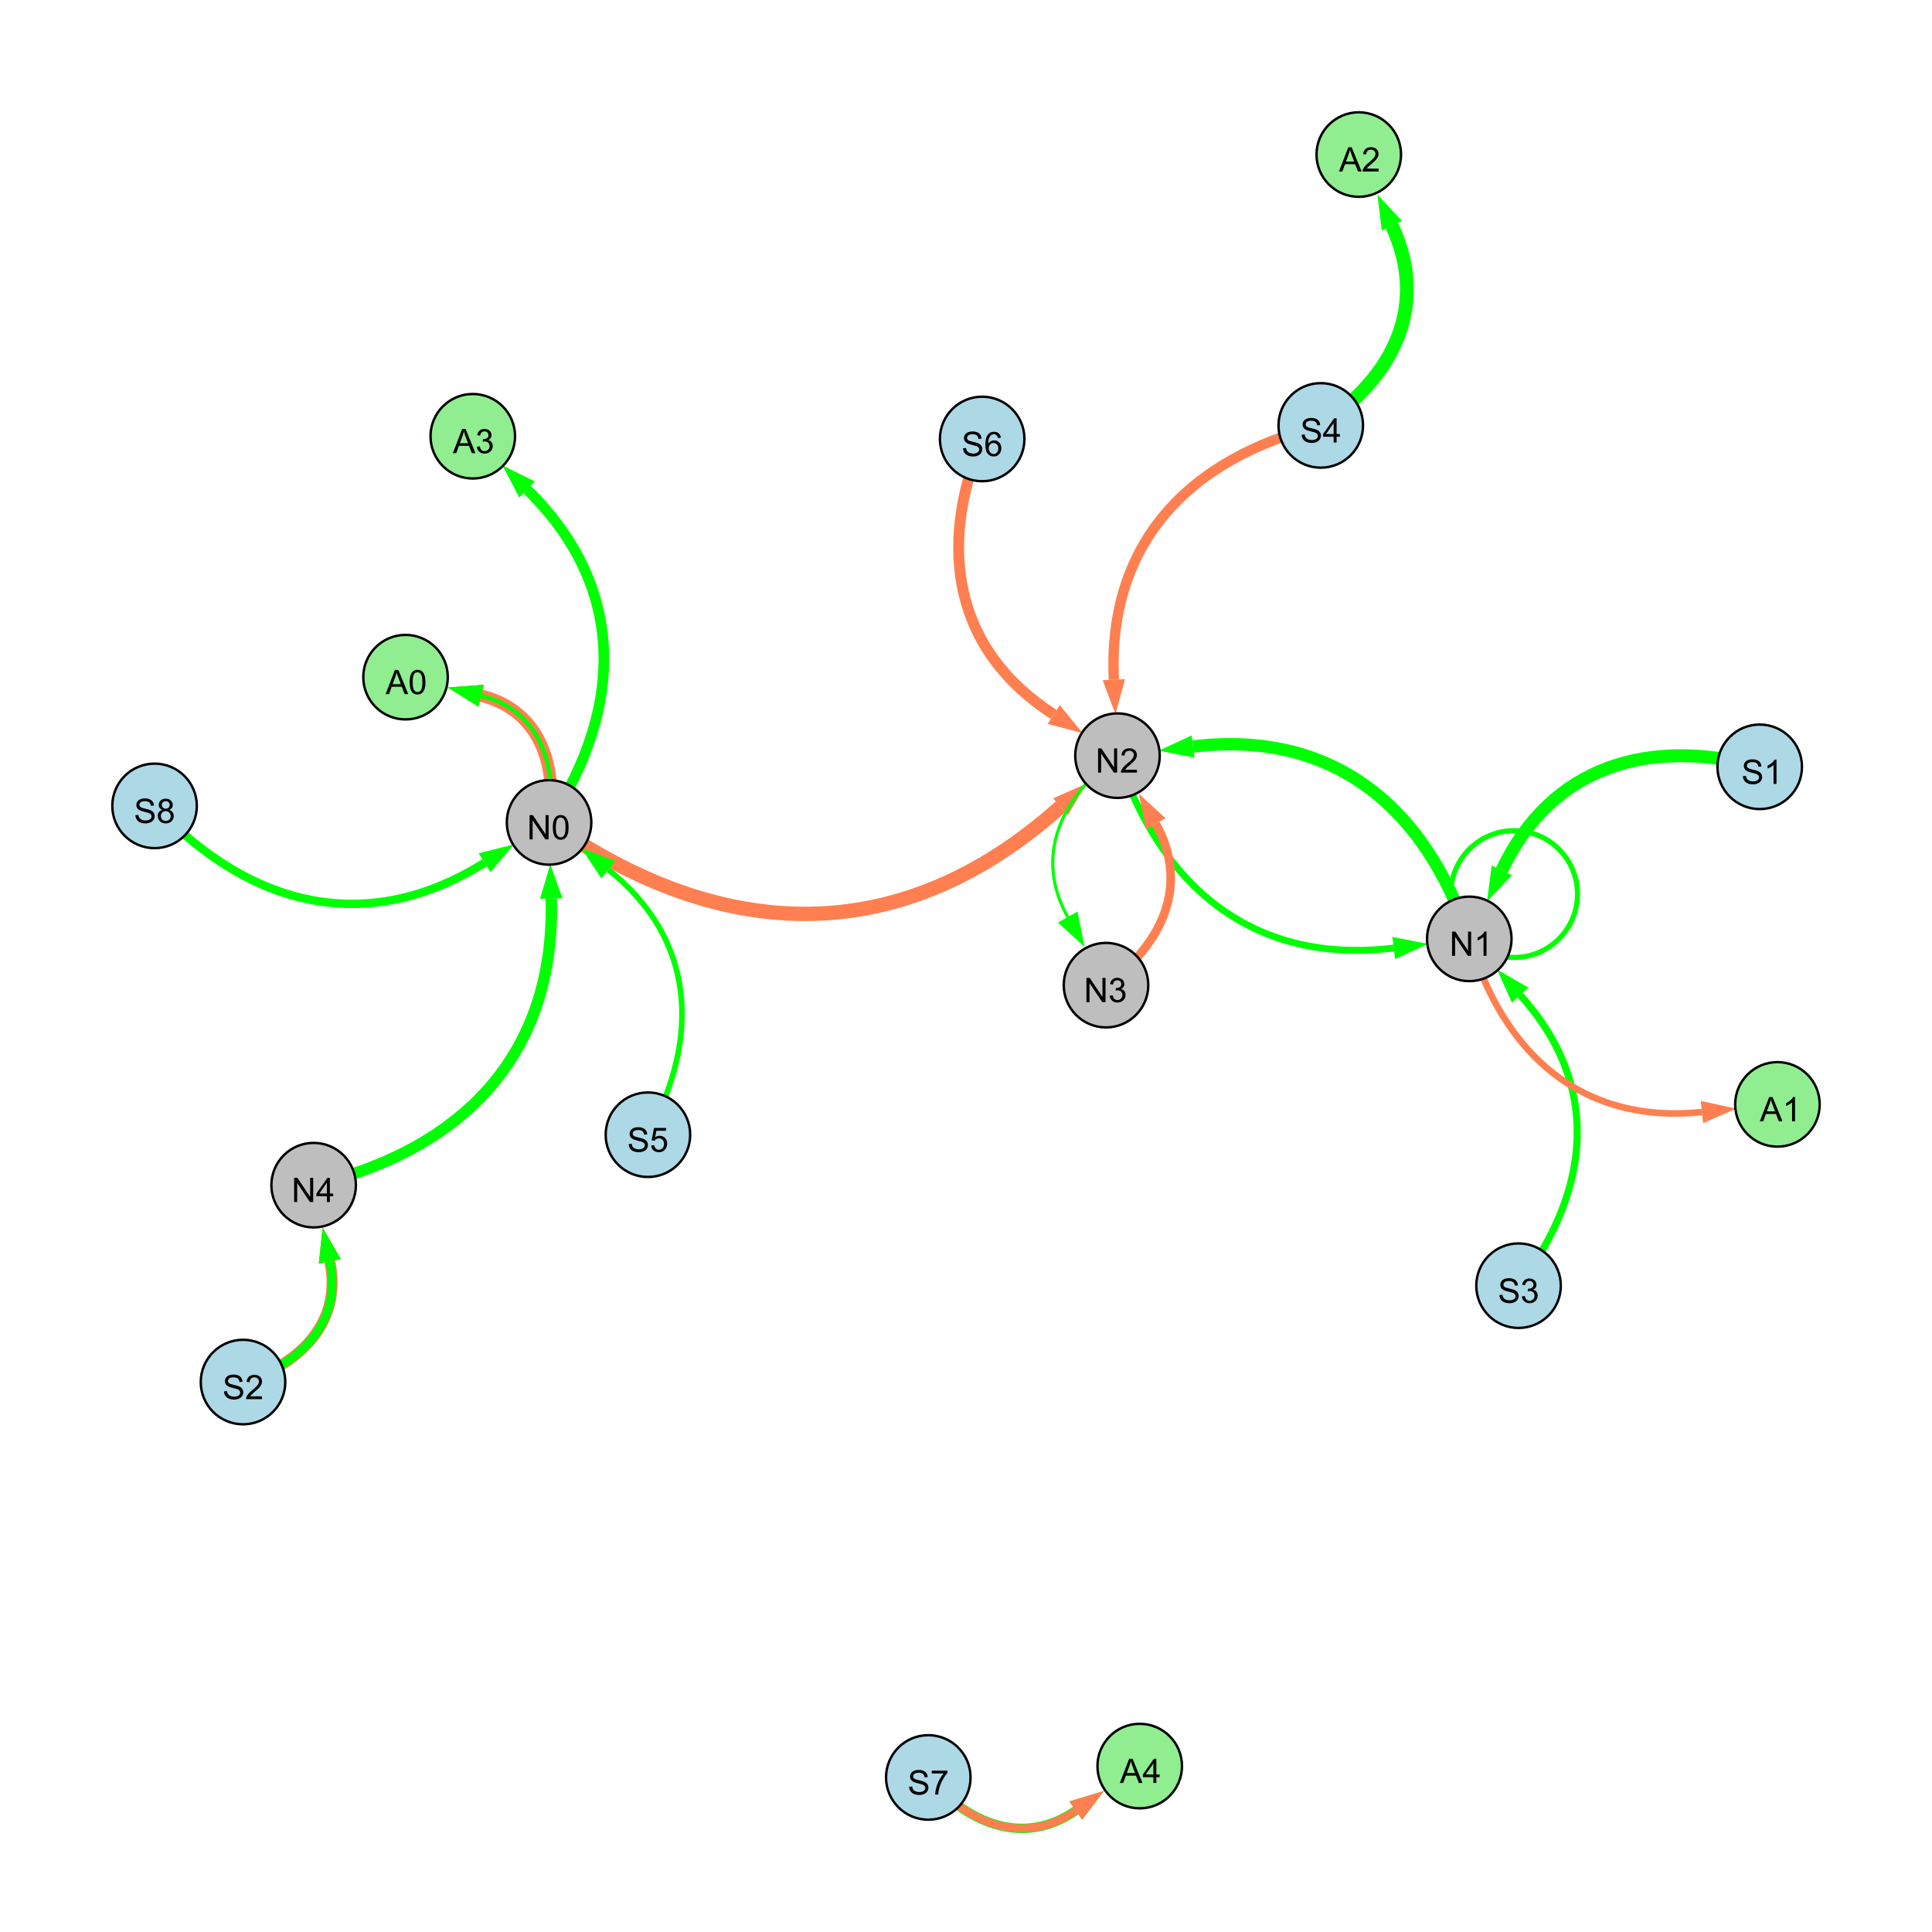 <?xml version="1.0" encoding="UTF-8"?>
<svg xmlns="http://www.w3.org/2000/svg" xmlns:xlink="http://www.w3.org/1999/xlink" width="800" height="800" viewBox="0 0 800 800">
<defs>
<g>
<g id="glyph-0-0">
<path d="M 1.066 0 L 1.066 -10.023 L 2.426 -10.023 L 7.691 -2.152 L 7.691 -10.023 L 8.961 -10.023 L 8.961 0 L 7.602 0 L 2.336 -7.875 L 2.336 0 Z M 1.066 0 "/>
</g>
<g id="glyph-0-1">
<path d="M 0.582 -4.941 C 0.582 -6.129 0.703 -7.082 0.945 -7.805 C 1.191 -8.527 1.555 -9.082 2.035 -9.477 C 2.516 -9.867 3.121 -10.062 3.848 -10.062 C 4.387 -10.062 4.859 -9.953 5.266 -9.738 C 5.668 -9.52 6.004 -9.211 6.27 -8.801 C 6.531 -8.395 6.738 -7.898 6.891 -7.312 C 7.039 -6.727 7.117 -5.938 7.117 -4.941 C 7.117 -3.766 6.996 -2.816 6.754 -2.094 C 6.512 -1.371 6.152 -0.816 5.672 -0.422 C 5.191 -0.027 4.582 0.172 3.848 0.172 C 2.883 0.172 2.125 -0.176 1.57 -0.867 C 0.91 -1.703 0.582 -3.059 0.582 -4.941 M 1.844 -4.941 C 1.844 -3.297 2.039 -2.203 2.422 -1.656 C 2.809 -1.113 3.285 -0.84 3.848 -0.84 C 4.414 -0.84 4.891 -1.113 5.273 -1.66 C 5.66 -2.207 5.852 -3.301 5.852 -4.941 C 5.852 -6.594 5.66 -7.688 5.273 -8.23 C 4.891 -8.773 4.41 -9.043 3.836 -9.043 C 3.27 -9.043 2.82 -8.805 2.48 -8.328 C 2.059 -7.715 1.844 -6.586 1.844 -4.941 Z M 1.844 -4.941 "/>
</g>
<g id="glyph-0-2">
<path d="M 7.047 -1.184 L 7.047 0 L 0.422 0 C 0.414 -0.297 0.461 -0.582 0.566 -0.855 C 0.734 -1.305 1.008 -1.75 1.379 -2.188 C 1.75 -2.625 2.285 -3.133 2.988 -3.703 C 4.078 -4.598 4.812 -5.305 5.195 -5.828 C 5.578 -6.348 5.77 -6.844 5.77 -7.309 C 5.77 -7.797 5.594 -8.207 5.246 -8.543 C 4.898 -8.875 4.445 -9.043 3.883 -9.043 C 3.289 -9.043 2.816 -8.867 2.461 -8.512 C 2.105 -8.156 1.926 -7.664 1.922 -7.035 L 0.656 -7.164 C 0.742 -8.109 1.07 -8.828 1.633 -9.32 C 2.199 -9.816 2.957 -10.062 3.91 -10.062 C 4.871 -10.062 5.633 -9.797 6.195 -9.262 C 6.754 -8.73 7.035 -8.07 7.035 -7.281 C 7.035 -6.879 6.953 -6.484 6.789 -6.098 C 6.625 -5.711 6.352 -5.301 5.973 -4.875 C 5.59 -4.445 4.957 -3.859 4.074 -3.109 C 3.336 -2.492 2.863 -2.07 2.652 -1.848 C 2.441 -1.629 2.27 -1.406 2.133 -1.184 Z M 7.047 -1.184 "/>
</g>
<g id="glyph-0-3">
<path d="M 0.629 -3.219 L 1.879 -3.328 C 1.938 -2.828 2.078 -2.418 2.293 -2.094 C 2.512 -1.773 2.848 -1.516 3.301 -1.316 C 3.758 -1.117 4.27 -1.02 4.84 -1.02 C 5.344 -1.02 5.793 -1.094 6.18 -1.242 C 6.566 -1.395 6.855 -1.602 7.043 -1.863 C 7.234 -2.125 7.328 -2.41 7.328 -2.719 C 7.328 -3.035 7.238 -3.309 7.055 -3.543 C 6.871 -3.777 6.57 -3.977 6.152 -4.137 C 5.883 -4.242 5.289 -4.402 4.367 -4.625 C 3.449 -4.844 2.805 -5.055 2.434 -5.25 C 1.953 -5.5 1.598 -5.812 1.363 -6.184 C 1.129 -6.555 1.012 -6.969 1.012 -7.43 C 1.012 -7.938 1.156 -8.41 1.441 -8.848 C 1.73 -9.289 2.148 -9.621 2.699 -9.852 C 3.25 -10.078 3.863 -10.191 4.539 -10.191 C 5.281 -10.191 5.938 -10.074 6.504 -9.832 C 7.07 -9.594 7.508 -9.242 7.812 -8.777 C 8.117 -8.312 8.281 -7.785 8.305 -7.199 L 7.035 -7.102 C 6.965 -7.734 6.734 -8.215 6.34 -8.539 C 5.945 -8.863 5.363 -9.023 4.594 -9.023 C 3.793 -9.023 3.207 -8.875 2.84 -8.582 C 2.473 -8.289 2.289 -7.934 2.289 -7.52 C 2.289 -7.16 2.422 -6.863 2.68 -6.633 C 2.934 -6.398 3.602 -6.16 4.68 -5.918 C 5.758 -5.672 6.496 -5.461 6.898 -5.277 C 7.48 -5.008 7.91 -4.668 8.188 -4.254 C 8.469 -3.844 8.605 -3.367 8.605 -2.828 C 8.605 -2.297 8.453 -1.793 8.148 -1.324 C 7.844 -0.852 7.406 -0.484 6.832 -0.223 C 6.262 0.039 5.617 0.172 4.902 0.172 C 3.996 0.172 3.234 0.039 2.621 -0.227 C 2.008 -0.488 1.527 -0.887 1.18 -1.418 C 0.832 -1.949 0.648 -2.551 0.629 -3.219 Z M 0.629 -3.219 "/>
</g>
<g id="glyph-0-4">
<path d="M 6.965 -7.566 L 5.742 -7.473 C 5.633 -7.953 5.477 -8.305 5.277 -8.523 C 4.945 -8.875 4.535 -9.051 4.047 -9.051 C 3.656 -9.051 3.312 -8.941 3.016 -8.723 C 2.629 -8.441 2.32 -8.027 2.098 -7.484 C 1.875 -6.941 1.758 -6.172 1.75 -5.168 C 2.047 -5.617 2.41 -5.953 2.836 -6.172 C 3.266 -6.391 3.715 -6.5 4.184 -6.5 C 5.004 -6.5 5.703 -6.199 6.277 -5.594 C 6.855 -4.992 7.145 -4.211 7.145 -3.254 C 7.145 -2.625 7.008 -2.039 6.738 -1.5 C 6.465 -0.961 6.094 -0.547 5.617 -0.258 C 5.145 0.027 4.609 0.172 4.008 0.172 C 2.98 0.172 2.145 -0.207 1.496 -0.961 C 0.852 -1.715 0.527 -2.957 0.527 -4.688 C 0.527 -6.625 0.883 -8.035 1.602 -8.914 C 2.223 -9.68 3.066 -10.062 4.121 -10.062 C 4.91 -10.062 5.555 -9.84 6.059 -9.398 C 6.562 -8.957 6.867 -8.348 6.965 -7.566 M 1.941 -3.246 C 1.941 -2.824 2.031 -2.418 2.211 -2.031 C 2.391 -1.645 2.645 -1.348 2.969 -1.145 C 3.289 -0.941 3.629 -0.84 3.984 -0.84 C 4.504 -0.84 4.953 -1.051 5.324 -1.469 C 5.699 -1.891 5.887 -2.457 5.887 -3.18 C 5.887 -3.871 5.699 -4.418 5.332 -4.816 C 4.961 -5.215 4.5 -5.414 3.938 -5.414 C 3.383 -5.414 2.91 -5.215 2.523 -4.816 C 2.137 -4.418 1.941 -3.895 1.941 -3.246 Z M 1.941 -3.246 "/>
</g>
<g id="glyph-0-5">
<path d="M 5.215 0 L 3.984 0 L 3.984 -7.84 C 3.688 -7.559 3.301 -7.277 2.82 -6.992 C 2.34 -6.711 1.906 -6.5 1.523 -6.359 L 1.523 -7.547 C 2.211 -7.871 2.812 -8.262 3.328 -8.723 C 3.844 -9.184 4.207 -9.629 4.422 -10.062 L 5.215 -10.062 Z M 5.215 0 "/>
</g>
<g id="glyph-0-6">
<path d="M 4.523 0 L 4.523 -2.398 L 0.18 -2.398 L 0.18 -3.527 L 4.75 -10.023 L 5.758 -10.023 L 5.758 -3.527 L 7.109 -3.527 L 7.109 -2.398 L 5.758 -2.398 L 5.758 0 L 4.523 0 M 4.523 -3.527 L 4.523 -8.047 L 1.387 -3.527 Z M 4.523 -3.527 "/>
</g>
<g id="glyph-0-7">
<path d="M 2.477 -5.434 C 1.965 -5.621 1.586 -5.887 1.34 -6.234 C 1.094 -6.582 0.969 -6.996 0.969 -7.477 C 0.969 -8.207 1.234 -8.82 1.758 -9.316 C 2.281 -9.812 2.977 -10.062 3.848 -10.062 C 4.723 -10.062 5.43 -9.809 5.961 -9.301 C 6.492 -8.793 6.762 -8.172 6.762 -7.445 C 6.762 -6.98 6.641 -6.574 6.395 -6.23 C 6.152 -5.887 5.781 -5.621 5.285 -5.434 C 5.898 -5.234 6.367 -4.91 6.688 -4.465 C 7.012 -4.016 7.172 -3.484 7.172 -2.863 C 7.172 -2.008 6.867 -1.289 6.262 -0.703 C 5.656 -0.121 4.859 0.172 3.867 0.172 C 2.879 0.172 2.082 -0.121 1.477 -0.707 C 0.871 -1.293 0.566 -2.023 0.566 -2.898 C 0.566 -3.551 0.734 -4.098 1.062 -4.535 C 1.395 -4.977 1.863 -5.273 2.477 -5.434 M 2.227 -7.52 C 2.227 -7.047 2.383 -6.656 2.688 -6.359 C 2.992 -6.055 3.387 -5.906 3.875 -5.906 C 4.352 -5.906 4.738 -6.055 5.043 -6.355 C 5.344 -6.652 5.496 -7.02 5.496 -7.453 C 5.496 -7.902 5.34 -8.281 5.027 -8.59 C 4.715 -8.898 4.328 -9.051 3.863 -9.051 C 3.395 -9.051 3.004 -8.898 2.695 -8.602 C 2.383 -8.297 2.227 -7.938 2.227 -7.52 M 1.832 -2.891 C 1.832 -2.539 1.914 -2.203 2.082 -1.875 C 2.246 -1.547 2.496 -1.289 2.824 -1.109 C 3.152 -0.93 3.504 -0.84 3.883 -0.84 C 4.469 -0.84 4.957 -1.031 5.34 -1.406 C 5.723 -1.785 5.914 -2.266 5.914 -2.852 C 5.914 -3.441 5.715 -3.934 5.32 -4.32 C 4.926 -4.707 4.434 -4.902 3.844 -4.902 C 3.262 -4.902 2.785 -4.711 2.402 -4.328 C 2.023 -3.945 1.832 -3.465 1.832 -2.891 Z M 1.832 -2.891 "/>
</g>
<g id="glyph-0-8">
<path d="M 0.586 -2.645 L 1.82 -2.809 C 1.961 -2.113 2.199 -1.609 2.539 -1.301 C 2.879 -0.996 3.293 -0.84 3.781 -0.84 C 4.359 -0.84 4.848 -1.043 5.246 -1.441 C 5.645 -1.844 5.844 -2.34 5.844 -2.934 C 5.844 -3.496 5.66 -3.965 5.289 -4.332 C 4.922 -4.699 4.453 -4.883 3.883 -4.883 C 3.648 -4.883 3.359 -4.836 3.016 -4.742 L 3.152 -5.824 C 3.234 -5.816 3.301 -5.812 3.352 -5.812 C 3.875 -5.812 4.344 -5.945 4.766 -6.219 C 5.184 -6.492 5.395 -6.914 5.395 -7.484 C 5.395 -7.938 5.242 -8.309 4.938 -8.605 C 4.629 -8.902 4.234 -9.051 3.754 -9.051 C 3.273 -9.051 2.875 -8.898 2.555 -8.602 C 2.238 -8.297 2.031 -7.848 1.941 -7.246 L 0.711 -7.465 C 0.859 -8.289 1.203 -8.93 1.734 -9.383 C 2.27 -9.836 2.934 -10.062 3.727 -10.062 C 4.273 -10.062 4.777 -9.945 5.234 -9.711 C 5.695 -9.477 6.047 -9.156 6.293 -8.75 C 6.535 -8.344 6.656 -7.914 6.656 -7.457 C 6.656 -7.023 6.543 -6.629 6.309 -6.273 C 6.078 -5.918 5.734 -5.637 5.277 -5.43 C 5.871 -5.289 6.328 -5.008 6.656 -4.578 C 6.984 -4.145 7.148 -3.605 7.148 -2.961 C 7.148 -2.086 6.832 -1.344 6.195 -0.734 C 5.555 -0.125 4.75 0.18 3.773 0.18 C 2.895 0.18 2.164 -0.086 1.582 -0.609 C 1 -1.133 0.672 -1.812 0.586 -2.645 Z M 0.586 -2.645 "/>
</g>
<g id="glyph-0-9">
<path d="M 0.582 -2.625 L 1.875 -2.734 C 1.969 -2.105 2.191 -1.633 2.539 -1.316 C 2.887 -1 3.309 -0.84 3.801 -0.84 C 4.395 -0.84 4.895 -1.062 5.305 -1.512 C 5.715 -1.957 5.922 -2.551 5.922 -3.289 C 5.922 -3.988 5.723 -4.543 5.328 -4.949 C 4.934 -5.355 4.418 -5.559 3.781 -5.559 C 3.383 -5.559 3.027 -5.469 2.707 -5.289 C 2.387 -5.109 2.137 -4.875 1.953 -4.586 L 0.801 -4.738 L 1.77 -9.883 L 6.754 -9.883 L 6.754 -8.711 L 2.754 -8.711 L 2.215 -6.016 C 2.816 -6.434 3.449 -6.645 4.109 -6.645 C 4.984 -6.645 5.723 -6.34 6.324 -5.734 C 6.926 -5.129 7.227 -4.352 7.227 -3.398 C 7.227 -2.492 6.961 -1.707 6.434 -1.047 C 5.789 -0.234 4.914 0.172 3.801 0.172 C 2.891 0.172 2.145 -0.086 1.57 -0.594 C 0.992 -1.105 0.664 -1.781 0.582 -2.625 Z M 0.582 -2.625 "/>
</g>
<g id="glyph-0-10">
<path d="M 0.664 -8.711 L 0.664 -9.891 L 7.148 -9.891 L 7.148 -8.934 C 6.512 -8.254 5.879 -7.352 5.254 -6.227 C 4.625 -5.102 4.141 -3.945 3.801 -2.754 C 3.555 -1.918 3.398 -0.996 3.328 0 L 2.062 0 C 2.078 -0.789 2.234 -1.742 2.531 -2.859 C 2.824 -3.973 3.25 -5.051 3.805 -6.086 C 4.359 -7.125 4.945 -8 5.57 -8.711 Z M 0.664 -8.711 "/>
</g>
<g id="glyph-0-11">
<path d="M -0.02 0 L 3.828 -10.023 L 5.258 -10.023 L 9.359 0 L 7.848 0 L 6.68 -3.035 L 2.488 -3.035 L 1.387 0 L -0.02 0 M 2.871 -4.117 L 6.27 -4.117 L 5.223 -6.891 C 4.902 -7.734 4.668 -8.426 4.512 -8.969 C 4.383 -8.328 4.203 -7.688 3.973 -7.055 Z M 2.871 -4.117 "/>
</g>
</g>
</defs>
<rect x="-80" y="-80" width="960" height="960" fill="rgb(100%, 100%, 100%)" fill-opacity="1"/>
<path fill="none" stroke-width="5.951" stroke-linecap="butt" stroke-linejoin="miter" stroke="rgb(100%, 49.804%, 31.373%)" stroke-opacity="1" stroke-miterlimit="10" d="M 227.359 340.547 C 299.586 391.328 373.531 392.891 439.16 334.039 "/>
<path fill-rule="nonzero" fill="rgb(100%, 49.804%, 31.373%)" fill-opacity="1" d="M 449.781 324.516 L 442.254 337.492 L 436.062 330.59 L 449.781 324.516 "/>
<path fill="none" stroke-width="4.502" stroke-linecap="butt" stroke-linejoin="miter" stroke="rgb(100%, 49.804%, 31.373%)" stroke-opacity="1" stroke-miterlimit="10" d="M 406.699 181.762 C 388.051 227.203 395.266 269.363 436.328 295.863 "/>
<path fill-rule="nonzero" fill="rgb(100%, 49.804%, 31.373%)" fill-opacity="1" d="M 448.316 303.598 L 433.816 299.758 L 438.844 291.969 L 448.316 303.598 "/>
<path fill="none" stroke-width="5.131" stroke-linecap="butt" stroke-linejoin="miter" stroke="rgb(0%, 100%, 0%)" stroke-opacity="1" stroke-miterlimit="10" d="M 608.395 388.77 C 590.176 333.621 551.453 302.164 494.004 309.117 "/>
<path fill-rule="nonzero" fill="rgb(0%, 100%, 0%)" fill-opacity="1" d="M 479.844 310.832 L 493.449 304.516 L 494.562 313.719 L 479.844 310.832 "/>
<path fill="none" stroke-width="4.555" stroke-linecap="butt" stroke-linejoin="miter" stroke="rgb(100%, 49.804%, 31.373%)" stroke-opacity="1" stroke-miterlimit="10" d="M 100.633 572.277 C 125.102 564.602 141.781 546.949 136.559 522.309 "/>
<path fill-rule="nonzero" fill="rgb(100%, 49.804%, 31.373%)" fill-opacity="1" d="M 133.602 508.352 L 141.094 521.348 L 132.023 523.27 L 133.602 508.352 "/>
<path fill="none" stroke-width="3.471" stroke-linecap="butt" stroke-linejoin="miter" stroke="rgb(0%, 100%, 0%)" stroke-opacity="1" stroke-miterlimit="10" d="M 64 333.699 C 103.664 375.707 151.832 387.746 200.648 357.242 "/>
<path fill-rule="nonzero" fill="rgb(0%, 100%, 0%)" fill-opacity="1" d="M 212.746 349.68 L 203.102 361.172 L 198.191 353.309 L 212.746 349.68 "/>
<path fill="none" stroke-width="2.827" stroke-linecap="butt" stroke-linejoin="miter" stroke="rgb(0%, 100%, 0%)" stroke-opacity="1" stroke-miterlimit="10" d="M 462.73 312.902 C 480.949 368.051 519.672 399.508 577.121 392.555 "/>
<path fill-rule="nonzero" fill="rgb(0%, 100%, 0%)" fill-opacity="1" d="M 591.285 390.84 L 577.68 397.156 L 576.562 387.953 L 591.285 390.84 "/>
<path fill="none" stroke-width="4.271" stroke-linecap="butt" stroke-linejoin="miter" stroke="rgb(100%, 49.804%, 31.373%)" stroke-opacity="1" stroke-miterlimit="10" d="M 546.902 176.152 C 492.02 189.832 458.527 225.168 461.227 281.449 "/>
<path fill-rule="nonzero" fill="rgb(100%, 49.804%, 31.373%)" fill-opacity="1" d="M 461.906 295.699 L 456.594 281.668 L 465.855 281.227 L 461.906 295.699 "/>
<path fill="none" stroke-width="1.298" stroke-linecap="butt" stroke-linejoin="miter" stroke="rgb(0%, 100%, 0%)" stroke-opacity="1" stroke-miterlimit="10" d="M 462.73 312.902 C 439.16 330.023 428.062 354.672 442.129 379.719 "/>
<path fill-rule="nonzero" fill="rgb(0%, 100%, 0%)" fill-opacity="1" d="M 449.113 392.156 L 438.09 381.988 L 446.172 377.449 L 449.113 392.156 "/>
<path fill="none" stroke-width="2.323" stroke-linecap="butt" stroke-linejoin="miter" stroke="rgb(0%, 100%, 0%)" stroke-opacity="1" stroke-miterlimit="10" d="M 268.293 469.863 C 290.27 429.184 287.859 388.773 251.906 360.113 "/>
<path fill-rule="nonzero" fill="rgb(0%, 100%, 0%)" fill-opacity="1" d="M 240.75 351.223 L 254.797 356.488 L 249.016 363.738 L 240.75 351.223 "/>
<path fill="none" stroke-width="3.592" stroke-linecap="butt" stroke-linejoin="miter" stroke="rgb(100%, 49.804%, 31.373%)" stroke-opacity="1" stroke-miterlimit="10" d="M 457.973 407.934 C 481.547 390.812 492.641 366.164 478.574 341.113 "/>
<path fill-rule="nonzero" fill="rgb(100%, 49.804%, 31.373%)" fill-opacity="1" d="M 471.59 328.676 L 482.617 338.844 L 474.535 343.383 L 471.59 328.676 "/>
<path fill="none" stroke-width="4.749" stroke-linecap="butt" stroke-linejoin="miter" stroke="rgb(0%, 100%, 0%)" stroke-opacity="1" stroke-miterlimit="10" d="M 129.871 490.746 C 192.336 475.789 230.09 436.09 228.262 372.078 "/>
<path fill-rule="nonzero" fill="rgb(0%, 100%, 0%)" fill-opacity="1" d="M 227.852 357.82 L 232.895 371.945 L 223.625 372.211 L 227.852 357.82 "/>
<path fill="none" stroke-width="3.511" stroke-linecap="butt" stroke-linejoin="miter" stroke="rgb(100%, 49.804%, 31.373%)" stroke-opacity="1" stroke-miterlimit="10" d="M 100.633 572.277 C 125.102 564.602 141.781 546.949 136.559 522.309 "/>
<path fill-rule="nonzero" fill="rgb(100%, 49.804%, 31.373%)" fill-opacity="1" d="M 133.602 508.352 L 141.094 521.348 L 132.023 523.27 L 133.602 508.352 "/>
<path fill="none" stroke-width="2.117" stroke-linecap="butt" stroke-linejoin="miter" stroke="rgb(0%, 100%, 0%)" stroke-opacity="1" stroke-miterlimit="10" d="M 653.207 370.207 C 653.207 384.707 641.453 396.457 626.957 396.457 C 612.457 396.457 600.707 384.707 600.707 370.207 C 600.707 355.711 612.457 343.957 626.957 343.957 C 641.453 343.957 653.207 355.711 653.207 370.207 "/>
<path fill="none" stroke-width="3.58" stroke-linecap="butt" stroke-linejoin="miter" stroke="rgb(0%, 100%, 0%)" stroke-opacity="1" stroke-miterlimit="10" d="M 100.633 572.277 C 125.102 564.602 141.781 546.949 136.559 522.309 "/>
<path fill-rule="nonzero" fill="rgb(0%, 100%, 0%)" fill-opacity="1" d="M 133.602 508.352 L 141.094 521.348 L 132.023 523.27 L 133.602 508.352 "/>
<path fill="none" stroke-width="2.962" stroke-linecap="butt" stroke-linejoin="miter" stroke="rgb(0%, 100%, 0%)" stroke-opacity="1" stroke-miterlimit="10" d="M 628.797 532.375 C 659.105 492.449 662.98 449.047 629.492 412.066 "/>
<path fill-rule="nonzero" fill="rgb(0%, 100%, 0%)" fill-opacity="1" d="M 619.918 401.492 L 632.93 408.957 L 626.059 415.18 L 619.918 401.492 "/>
<path fill="none" stroke-width="5.353" stroke-linecap="butt" stroke-linejoin="miter" stroke="rgb(0%, 100%, 0%)" stroke-opacity="1" stroke-miterlimit="10" d="M 728.656 317.52 C 682.34 305.109 642.309 317.301 621.859 360.391 "/>
<path fill-rule="nonzero" fill="rgb(0%, 100%, 0%)" fill-opacity="1" d="M 615.742 373.281 L 617.672 358.406 L 626.047 362.379 L 615.742 373.281 "/>
<path fill="none" stroke-width="3.897" stroke-linecap="butt" stroke-linejoin="miter" stroke="rgb(0%, 100%, 0%)" stroke-opacity="1" stroke-miterlimit="10" d="M 384.387 736 C 401.309 755.84 424.41 764.367 445.441 749.727 "/>
<path fill-rule="nonzero" fill="rgb(0%, 100%, 0%)" fill-opacity="1" d="M 457.152 741.578 L 448.09 753.531 L 442.793 745.922 L 457.152 741.578 "/>
<path fill="none" stroke-width="2.739" stroke-linecap="butt" stroke-linejoin="miter" stroke="rgb(100%, 49.804%, 31.373%)" stroke-opacity="1" stroke-miterlimit="10" d="M 608.395 388.77 C 622.574 436.762 655.188 465.559 704.73 460.496 "/>
<path fill-rule="nonzero" fill="rgb(100%, 49.804%, 31.373%)" fill-opacity="1" d="M 718.922 459.043 L 705.203 465.105 L 704.262 455.883 L 718.922 459.043 "/>
<path fill="none" stroke-width="5.705" stroke-linecap="butt" stroke-linejoin="miter" stroke="rgb(0%, 100%, 0%)" stroke-opacity="1" stroke-miterlimit="10" d="M 546.902 176.152 C 577.395 155.961 591.676 126.324 576.371 93.477 "/>
<path fill-rule="nonzero" fill="rgb(0%, 100%, 0%)" fill-opacity="1" d="M 570.348 80.543 L 580.57 91.52 L 572.168 95.434 L 570.348 80.543 "/>
<path fill="none" stroke-width="4.41" stroke-linecap="butt" stroke-linejoin="miter" stroke="rgb(0%, 100%, 0%)" stroke-opacity="1" stroke-miterlimit="10" d="M 227.359 340.547 C 258.789 292.32 259.219 242.84 218.262 202.691 "/>
<path fill-rule="nonzero" fill="rgb(0%, 100%, 0%)" fill-opacity="1" d="M 208.074 192.703 L 221.508 199.379 L 215.016 206 L 208.074 192.703 "/>
<path fill="none" stroke-width="2.093" stroke-linecap="butt" stroke-linejoin="miter" stroke="rgb(0%, 100%, 0%)" stroke-opacity="1" stroke-miterlimit="10" d="M 227.359 340.547 C 231.098 316.023 222.863 293.875 199.227 288.078 "/>
<path fill-rule="nonzero" fill="rgb(0%, 100%, 0%)" fill-opacity="1" d="M 185.371 284.68 L 200.332 283.578 L 198.125 292.582 L 185.371 284.68 "/>
<path fill="none" stroke-width="3.317" stroke-linecap="butt" stroke-linejoin="miter" stroke="rgb(100%, 49.804%, 31.373%)" stroke-opacity="1" stroke-miterlimit="10" d="M 384.387 736 C 401.309 755.84 424.41 764.367 445.441 749.727 "/>
<path fill-rule="nonzero" fill="rgb(100%, 49.804%, 31.373%)" fill-opacity="1" d="M 457.152 741.578 L 448.09 753.531 L 442.793 745.922 L 457.152 741.578 "/>
<path fill="none" stroke-width="5.134" stroke-linecap="butt" stroke-linejoin="miter" stroke="rgb(100%, 49.804%, 31.373%)" stroke-opacity="1" stroke-miterlimit="10" d="M 227.359 340.547 C 231.098 316.023 222.863 293.875 199.227 288.078 "/>
<path fill-rule="nonzero" fill="rgb(100%, 49.804%, 31.373%)" fill-opacity="1" d="M 185.371 284.68 L 200.332 283.578 L 198.125 292.582 L 185.371 284.68 "/>
<path fill="none" stroke-width="1.749" stroke-linecap="butt" stroke-linejoin="miter" stroke="rgb(0%, 100%, 0%)" stroke-opacity="1" stroke-miterlimit="10" d="M 227.359 340.547 C 231.098 316.023 222.863 293.875 199.227 288.078 "/>
<path fill-rule="nonzero" fill="rgb(0%, 100%, 0%)" fill-opacity="1" d="M 185.371 284.68 L 200.332 283.578 L 198.125 292.582 L 185.371 284.68 "/>
<path fill-rule="nonzero" fill="rgb(74.51%, 74.51%, 74.51%)" fill-opacity="1" stroke-width="1" stroke-linecap="butt" stroke-linejoin="miter" stroke="rgb(0%, 0%, 0%)" stroke-opacity="1" stroke-miterlimit="10" d="M 244.859 340.547 C 244.859 350.211 237.023 358.047 227.359 358.047 C 217.695 358.047 209.859 350.211 209.859 340.547 C 209.859 330.883 217.695 323.047 227.359 323.047 C 237.023 323.047 244.859 330.883 244.859 340.547 "/>
<path fill-rule="nonzero" fill="rgb(74.51%, 74.51%, 74.51%)" fill-opacity="1" stroke-width="1" stroke-linecap="butt" stroke-linejoin="miter" stroke="rgb(0%, 0%, 0%)" stroke-opacity="1" stroke-miterlimit="10" d="M 480.23 312.902 C 480.23 322.566 472.398 330.402 462.73 330.402 C 453.066 330.402 445.23 322.566 445.23 312.902 C 445.23 303.234 453.066 295.402 462.73 295.402 C 472.398 295.402 480.23 303.234 480.23 312.902 "/>
<path fill-rule="nonzero" fill="rgb(67.843%, 84.706%, 90.196%)" fill-opacity="1" stroke-width="1" stroke-linecap="butt" stroke-linejoin="miter" stroke="rgb(0%, 0%, 0%)" stroke-opacity="1" stroke-miterlimit="10" d="M 424.199 181.762 C 424.199 191.43 416.363 199.262 406.699 199.262 C 397.035 199.262 389.199 191.43 389.199 181.762 C 389.199 172.098 397.035 164.262 406.699 164.262 C 416.363 164.262 424.199 172.098 424.199 181.762 "/>
<path fill-rule="nonzero" fill="rgb(74.51%, 74.51%, 74.51%)" fill-opacity="1" stroke-width="1" stroke-linecap="butt" stroke-linejoin="miter" stroke="rgb(0%, 0%, 0%)" stroke-opacity="1" stroke-miterlimit="10" d="M 625.895 388.77 C 625.895 398.434 618.059 406.27 608.395 406.27 C 598.73 406.27 590.895 398.434 590.895 388.77 C 590.895 379.105 598.73 371.27 608.395 371.27 C 618.059 371.27 625.895 379.105 625.895 388.77 "/>
<path fill-rule="nonzero" fill="rgb(67.843%, 84.706%, 90.196%)" fill-opacity="1" stroke-width="1" stroke-linecap="butt" stroke-linejoin="miter" stroke="rgb(0%, 0%, 0%)" stroke-opacity="1" stroke-miterlimit="10" d="M 118.133 572.277 C 118.133 581.941 110.297 589.777 100.633 589.777 C 90.969 589.777 83.133 581.941 83.133 572.277 C 83.133 562.609 90.969 554.777 100.633 554.777 C 110.297 554.777 118.133 562.609 118.133 572.277 "/>
<path fill-rule="nonzero" fill="rgb(74.51%, 74.51%, 74.51%)" fill-opacity="1" stroke-width="1" stroke-linecap="butt" stroke-linejoin="miter" stroke="rgb(0%, 0%, 0%)" stroke-opacity="1" stroke-miterlimit="10" d="M 147.371 490.746 C 147.371 500.41 139.539 508.246 129.871 508.246 C 120.207 508.246 112.371 500.41 112.371 490.746 C 112.371 481.082 120.207 473.246 129.871 473.246 C 139.539 473.246 147.371 481.082 147.371 490.746 "/>
<path fill-rule="nonzero" fill="rgb(67.843%, 84.706%, 90.196%)" fill-opacity="1" stroke-width="1" stroke-linecap="butt" stroke-linejoin="miter" stroke="rgb(0%, 0%, 0%)" stroke-opacity="1" stroke-miterlimit="10" d="M 81.5 333.699 C 81.5 343.363 73.664 351.199 64 351.199 C 54.336 351.199 46.5 343.363 46.5 333.699 C 46.5 324.035 54.336 316.199 64 316.199 C 73.664 316.199 81.5 324.035 81.5 333.699 "/>
<path fill-rule="nonzero" fill="rgb(67.843%, 84.706%, 90.196%)" fill-opacity="1" stroke-width="1" stroke-linecap="butt" stroke-linejoin="miter" stroke="rgb(0%, 0%, 0%)" stroke-opacity="1" stroke-miterlimit="10" d="M 564.402 176.152 C 564.402 185.82 556.566 193.652 546.902 193.652 C 537.234 193.652 529.402 185.82 529.402 176.152 C 529.402 166.488 537.234 158.652 546.902 158.652 C 556.566 158.652 564.402 166.488 564.402 176.152 "/>
<path fill-rule="nonzero" fill="rgb(74.51%, 74.51%, 74.51%)" fill-opacity="1" stroke-width="1" stroke-linecap="butt" stroke-linejoin="miter" stroke="rgb(0%, 0%, 0%)" stroke-opacity="1" stroke-miterlimit="10" d="M 475.473 407.934 C 475.473 417.598 467.637 425.434 457.973 425.434 C 448.309 425.434 440.473 417.598 440.473 407.934 C 440.473 398.27 448.309 390.434 457.973 390.434 C 467.637 390.434 475.473 398.27 475.473 407.934 "/>
<path fill-rule="nonzero" fill="rgb(67.843%, 84.706%, 90.196%)" fill-opacity="1" stroke-width="1" stroke-linecap="butt" stroke-linejoin="miter" stroke="rgb(0%, 0%, 0%)" stroke-opacity="1" stroke-miterlimit="10" d="M 285.793 469.863 C 285.793 479.527 277.957 487.363 268.293 487.363 C 258.629 487.363 250.793 479.527 250.793 469.863 C 250.793 460.199 258.629 452.363 268.293 452.363 C 277.957 452.363 285.793 460.199 285.793 469.863 "/>
<path fill-rule="nonzero" fill="rgb(67.843%, 84.706%, 90.196%)" fill-opacity="1" stroke-width="1" stroke-linecap="butt" stroke-linejoin="miter" stroke="rgb(0%, 0%, 0%)" stroke-opacity="1" stroke-miterlimit="10" d="M 646.297 532.375 C 646.297 542.043 638.461 549.875 628.797 549.875 C 619.129 549.875 611.297 542.043 611.297 532.375 C 611.297 522.711 619.129 514.875 628.797 514.875 C 638.461 514.875 646.297 522.711 646.297 532.375 "/>
<path fill-rule="nonzero" fill="rgb(67.843%, 84.706%, 90.196%)" fill-opacity="1" stroke-width="1" stroke-linecap="butt" stroke-linejoin="miter" stroke="rgb(0%, 0%, 0%)" stroke-opacity="1" stroke-miterlimit="10" d="M 746.156 317.52 C 746.156 327.184 738.32 335.02 728.656 335.02 C 718.988 335.02 711.156 327.184 711.156 317.52 C 711.156 307.855 718.988 300.02 728.656 300.02 C 738.32 300.02 746.156 307.855 746.156 317.52 "/>
<path fill-rule="nonzero" fill="rgb(67.843%, 84.706%, 90.196%)" fill-opacity="1" stroke-width="1" stroke-linecap="butt" stroke-linejoin="miter" stroke="rgb(0%, 0%, 0%)" stroke-opacity="1" stroke-miterlimit="10" d="M 401.887 736 C 401.887 745.664 394.055 753.5 384.387 753.5 C 374.723 753.5 366.887 745.664 366.887 736 C 366.887 726.336 374.723 718.5 384.387 718.5 C 394.055 718.5 401.887 726.336 401.887 736 "/>
<path fill-rule="nonzero" fill="rgb(56.471%, 93.333%, 56.471%)" fill-opacity="1" stroke-width="1" stroke-linecap="butt" stroke-linejoin="miter" stroke="rgb(0%, 0%, 0%)" stroke-opacity="1" stroke-miterlimit="10" d="M 489.434 731.293 C 489.434 740.957 481.598 748.793 471.934 748.793 C 462.27 748.793 454.434 740.957 454.434 731.293 C 454.434 721.625 462.27 713.793 471.934 713.793 C 481.598 713.793 489.434 721.625 489.434 731.293 "/>
<path fill-rule="nonzero" fill="rgb(56.471%, 93.333%, 56.471%)" fill-opacity="1" stroke-width="1" stroke-linecap="butt" stroke-linejoin="miter" stroke="rgb(0%, 0%, 0%)" stroke-opacity="1" stroke-miterlimit="10" d="M 753.5 457.301 C 753.5 466.965 745.664 474.801 736 474.801 C 726.336 474.801 718.5 466.965 718.5 457.301 C 718.5 447.633 726.336 439.801 736 439.801 C 745.664 439.801 753.5 447.633 753.5 457.301 "/>
<path fill-rule="nonzero" fill="rgb(56.471%, 93.333%, 56.471%)" fill-opacity="1" stroke-width="1" stroke-linecap="butt" stroke-linejoin="miter" stroke="rgb(0%, 0%, 0%)" stroke-opacity="1" stroke-miterlimit="10" d="M 580.141 64 C 580.141 73.664 572.305 81.5 562.641 81.5 C 552.973 81.5 545.141 73.664 545.141 64 C 545.141 54.336 552.973 46.5 562.641 46.5 C 572.305 46.5 580.141 54.336 580.141 64 "/>
<path fill-rule="nonzero" fill="rgb(56.471%, 93.333%, 56.471%)" fill-opacity="1" stroke-width="1" stroke-linecap="butt" stroke-linejoin="miter" stroke="rgb(0%, 0%, 0%)" stroke-opacity="1" stroke-miterlimit="10" d="M 213.27 180.641 C 213.27 190.305 205.434 198.141 195.77 198.141 C 186.105 198.141 178.27 190.305 178.27 180.641 C 178.27 170.977 186.105 163.141 195.77 163.141 C 205.434 163.141 213.27 170.977 213.27 180.641 "/>
<path fill-rule="nonzero" fill="rgb(56.471%, 93.333%, 56.471%)" fill-opacity="1" stroke-width="1" stroke-linecap="butt" stroke-linejoin="miter" stroke="rgb(0%, 0%, 0%)" stroke-opacity="1" stroke-miterlimit="10" d="M 185.422 280.398 C 185.422 290.062 177.586 297.898 167.922 297.898 C 158.254 297.898 150.422 290.062 150.422 280.398 C 150.422 270.734 158.254 262.898 167.922 262.898 C 177.586 262.898 185.422 270.734 185.422 280.398 "/>
<g fill="rgb(0%, 0%, 0%)" fill-opacity="1">
<use xlink:href="#glyph-0-0" x="218.211" y="347.562"/>
<use xlink:href="#glyph-0-1" x="228.321" y="347.562"/>
</g>
<g fill="rgb(0%, 0%, 0%)" fill-opacity="1">
<use xlink:href="#glyph-0-0" x="453.621" y="319.914"/>
<use xlink:href="#glyph-0-2" x="463.731" y="319.914"/>
</g>
<g fill="rgb(0%, 0%, 0%)" fill-opacity="1">
<use xlink:href="#glyph-0-3" x="398.145" y="188.844"/>
<use xlink:href="#glyph-0-4" x="407.482" y="188.844"/>
</g>
<g fill="rgb(0%, 0%, 0%)" fill-opacity="1">
<use xlink:href="#glyph-0-0" x="600.199" y="395.785"/>
<use xlink:href="#glyph-0-5" x="610.31" y="395.785"/>
</g>
<g fill="rgb(0%, 0%, 0%)" fill-opacity="1">
<use xlink:href="#glyph-0-3" x="92.125" y="579.355"/>
<use xlink:href="#glyph-0-2" x="101.463" y="579.355"/>
</g>
<g fill="rgb(0%, 0%, 0%)" fill-opacity="1">
<use xlink:href="#glyph-0-0" x="120.73" y="497.738"/>
<use xlink:href="#glyph-0-6" x="130.841" y="497.738"/>
</g>
<g fill="rgb(0%, 0%, 0%)" fill-opacity="1">
<use xlink:href="#glyph-0-3" x="55.43" y="340.777"/>
<use xlink:href="#glyph-0-7" x="64.768" y="340.777"/>
</g>
<g fill="rgb(0%, 0%, 0%)" fill-opacity="1">
<use xlink:href="#glyph-0-3" x="538.363" y="183.234"/>
<use xlink:href="#glyph-0-6" x="547.701" y="183.234"/>
</g>
<g fill="rgb(0%, 0%, 0%)" fill-opacity="1">
<use xlink:href="#glyph-0-0" x="448.809" y="414.949"/>
<use xlink:href="#glyph-0-8" x="458.919" y="414.949"/>
</g>
<g fill="rgb(0%, 0%, 0%)" fill-opacity="1">
<use xlink:href="#glyph-0-3" x="259.695" y="476.941"/>
<use xlink:href="#glyph-0-9" x="269.033" y="476.941"/>
</g>
<g fill="rgb(0%, 0%, 0%)" fill-opacity="1">
<use xlink:href="#glyph-0-3" x="620.238" y="539.457"/>
<use xlink:href="#glyph-0-8" x="629.576" y="539.457"/>
</g>
<g fill="rgb(0%, 0%, 0%)" fill-opacity="1">
<use xlink:href="#glyph-0-3" x="721.062" y="324.598"/>
<use xlink:href="#glyph-0-5" x="730.4" y="324.598"/>
</g>
<g fill="rgb(0%, 0%, 0%)" fill-opacity="1">
<use xlink:href="#glyph-0-3" x="375.828" y="743.078"/>
<use xlink:href="#glyph-0-10" x="385.166" y="743.078"/>
</g>
<g fill="rgb(0%, 0%, 0%)" fill-opacity="1">
<use xlink:href="#glyph-0-11" x="463.719" y="738.285"/>
<use xlink:href="#glyph-0-6" x="473.057" y="738.285"/>
</g>
<g fill="rgb(0%, 0%, 0%)" fill-opacity="1">
<use xlink:href="#glyph-0-11" x="728.734" y="464.312"/>
<use xlink:href="#glyph-0-5" x="738.072" y="464.312"/>
</g>
<g fill="rgb(0%, 0%, 0%)" fill-opacity="1">
<use xlink:href="#glyph-0-11" x="554.457" y="71.016"/>
<use xlink:href="#glyph-0-2" x="563.795" y="71.016"/>
</g>
<g fill="rgb(0%, 0%, 0%)" fill-opacity="1">
<use xlink:href="#glyph-0-11" x="187.535" y="187.656"/>
<use xlink:href="#glyph-0-8" x="196.873" y="187.656"/>
</g>
<g fill="rgb(0%, 0%, 0%)" fill-opacity="1">
<use xlink:href="#glyph-0-11" x="159.703" y="287.414"/>
<use xlink:href="#glyph-0-1" x="169.041" y="287.414"/>
</g>
</svg>
